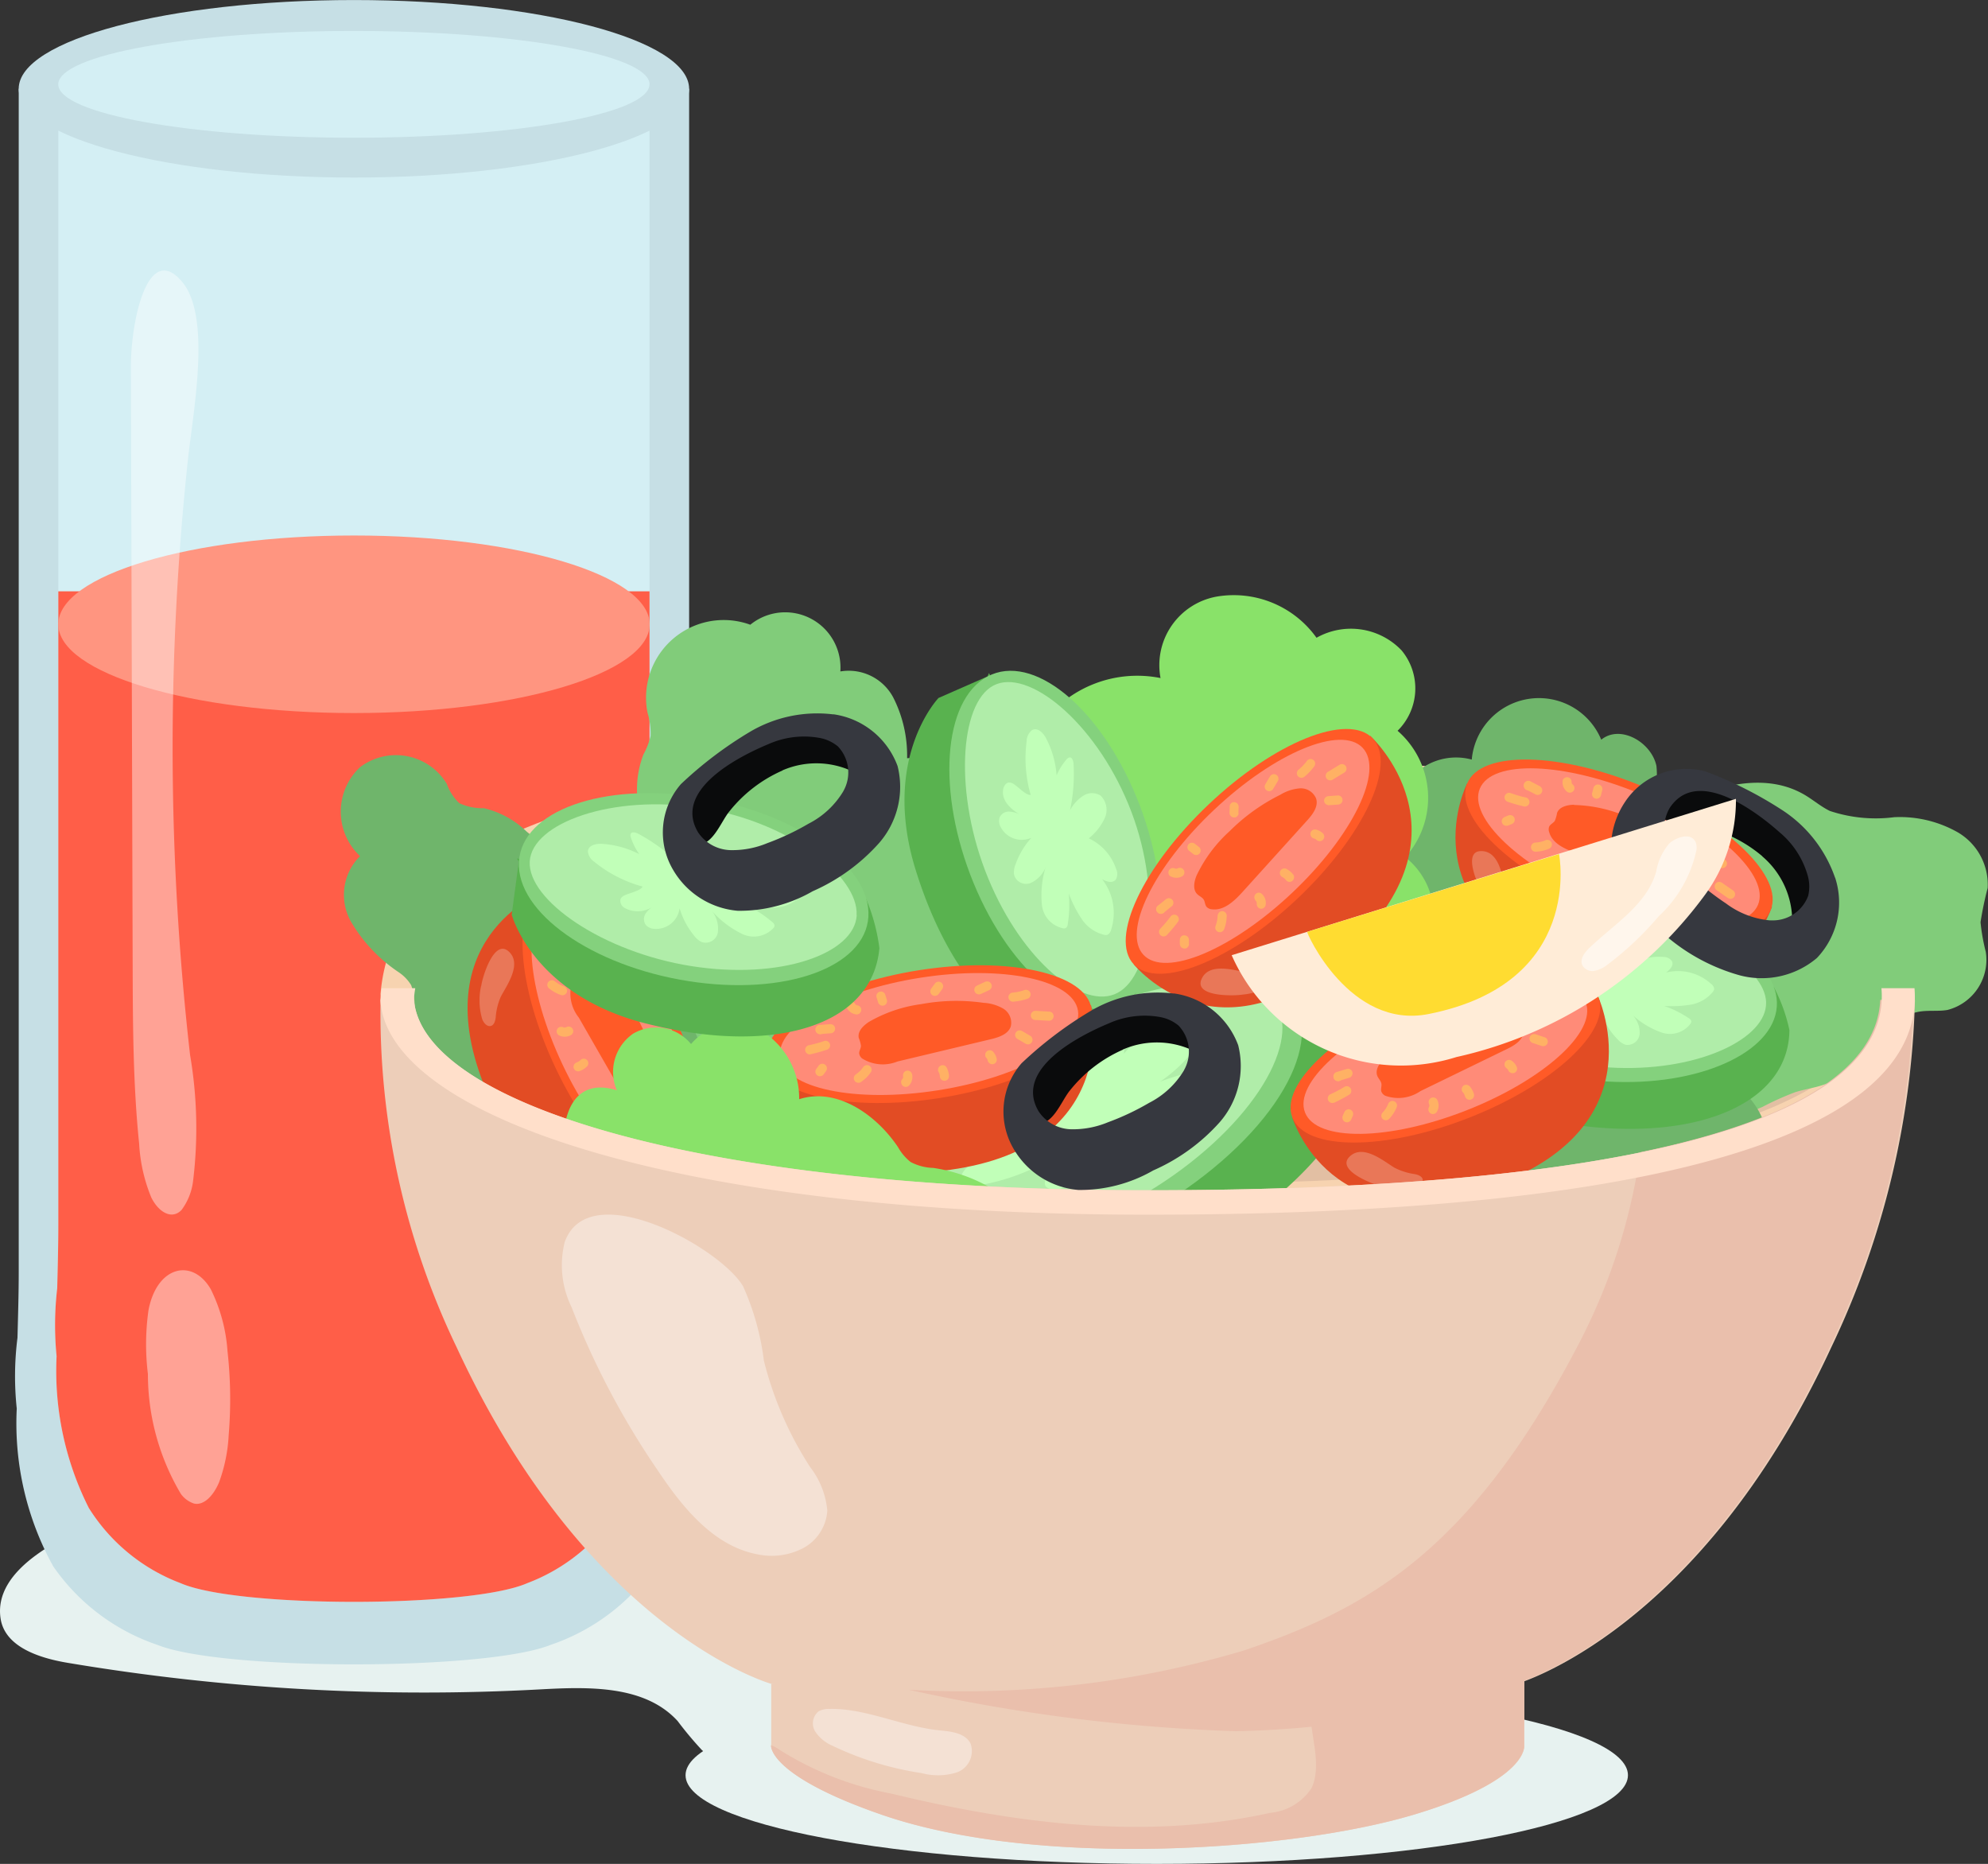 <svg id="Group_16692" data-name="Group 16692" xmlns="http://www.w3.org/2000/svg" xmlns:xlink="http://www.w3.org/1999/xlink" width="65.281" height="61.204" viewBox="0 0 65.281 61.204">
  <rect x="0" y="0" width="65.281" height="61.204" fill="#333333" stroke="none"/>
  <defs>
    <clipPath id="clip-path">
      <rect id="Rectangle_305" data-name="Rectangle 305" width="65.281" height="61.204" fill="none"/>
    </clipPath>
    <clipPath id="clip-path-3">
      <rect id="Rectangle_294" data-name="Rectangle 294" width="2.218" height="30.998" fill="none"/>
    </clipPath>
    <clipPath id="clip-path-4">
      <rect id="Rectangle_295" data-name="Rectangle 295" width="2.762" height="7.672" fill="none"/>
    </clipPath>
    <clipPath id="clip-path-5">
      <rect id="Rectangle_296" data-name="Rectangle 296" width="1.527" height="2.286" fill="none"/>
    </clipPath>
    <clipPath id="clip-path-6">
      <rect id="Rectangle_297" data-name="Rectangle 297" width="2.331" height="1.549" fill="none"/>
    </clipPath>
    <clipPath id="clip-path-7">
      <rect id="Rectangle_298" data-name="Rectangle 298" width="2.566" height="0.877" fill="none"/>
    </clipPath>
    <clipPath id="clip-path-8">
      <rect id="Rectangle_299" data-name="Rectangle 299" width="2.506" height="1.229" fill="none"/>
    </clipPath>
    <clipPath id="clip-path-9">
      <rect id="Rectangle_300" data-name="Rectangle 300" width="1.137" height="2.54" fill="none"/>
    </clipPath>
    <clipPath id="clip-path-10">
      <rect id="Rectangle_301" data-name="Rectangle 301" width="8.733" height="11.199" fill="none"/>
    </clipPath>
    <clipPath id="clip-path-11">
      <rect id="Rectangle_302" data-name="Rectangle 302" width="5.231" height="2.179" fill="none"/>
    </clipPath>
    <clipPath id="clip-path-12">
      <rect id="Rectangle_303" data-name="Rectangle 303" width="3.774" height="4.417" fill="none"/>
    </clipPath>
  </defs>
  <g id="Group_16691" data-name="Group 16691" clip-path="url(#clip-path)">
    <g id="Group_16690" data-name="Group 16690">
      <g id="Group_16689" data-name="Group 16689" clip-path="url(#clip-path)">
        <path id="Path_1816" data-name="Path 1816" d="M.02,490.31c.144.926,1.263,1.291,2.187,1.447a70.594,70.594,0,0,0,15.545.874c1.593-.087,3.425-.138,4.5,1.04a11.806,11.806,0,0,0,.793.949c.918.813,2.345.5,3.489.062a4.75,4.75,0,0,0,2.273-1.5,3.477,3.477,0,0,0-.413-4.065,8.291,8.291,0,0,0-3.689-2.282,29.662,29.662,0,0,0-14.061-1.507C8.778,485.575-.481,487.088.02,490.31" transform="translate(0 -437.158)" fill="#e7f2f0"/>
        <path id="Path_1817" data-name="Path 1817" d="M27.17,70.526c-.019-.728-.041-1.452-.041-2.153V29.515H5.115V68.373c0,.7-.022,1.424-.041,2.153a10.06,10.06,0,0,0-.024,2.325,9.714,9.714,0,0,0,1.2,5.186,6.822,6.822,0,0,0,3.421,2.576c2.117.852,10.79.852,12.907,0A6.822,6.822,0,0,0,26,78.037a9.714,9.714,0,0,0,1.2-5.186,10.06,10.06,0,0,0-.024-2.325" transform="translate(-4.5 -26.6)" fill="#c6dfe5"/>
        <path id="Path_1818" data-name="Path 1818" d="M37.864,68.9c-.017-.7-.036-1.394-.036-2.067V29.516H18.415V66.832c0,.673-.019,1.368-.036,2.067a10.522,10.522,0,0,0-.021,2.233,10.007,10.007,0,0,0,1.056,4.98,6.088,6.088,0,0,0,3.017,2.474c1.867.818,9.515.818,11.382,0a6.088,6.088,0,0,0,3.017-2.474,10.006,10.006,0,0,0,1.056-4.98,10.51,10.51,0,0,0-.021-2.233" transform="translate(-16.5 -26.601)" fill="#d4eff4"/>
        <path id="Path_1819" data-name="Path 1819" d="M37.827,196.609H18.414v20.814c0,.673-.019,1.368-.036,2.067a10.509,10.509,0,0,0-.021,2.233,10.006,10.006,0,0,0,1.056,4.98,6.088,6.088,0,0,0,3.017,2.474c1.867.818,9.515.818,11.382,0a6.088,6.088,0,0,0,3.017-2.474,10.008,10.008,0,0,0,1.056-4.98,10.522,10.522,0,0,0-.021-2.233c-.017-.7-.036-1.394-.036-2.067V196.609Z" transform="translate(-16.499 -177.191)" fill="#ff5e48"/>
        <path id="Path_1820" data-name="Path 1820" d="M38.807,180.958c0,1.61-4.347,2.915-9.71,2.915s-9.71-1.305-9.71-2.915,4.347-2.915,9.71-2.915,9.71,1.305,9.71,2.915" transform="translate(-17.473 -160.459)" fill="#ff9580"/>
        <path id="Path_1821" data-name="Path 1821" d="M28.233,2.914c0,1.61-4.928,2.915-11.007,2.915S6.218,4.524,6.218,2.914,11.146,0,17.225,0,28.233,1.3,28.233,2.914" transform="translate(-5.604 0.001)" fill="#c6dfe5"/>
        <path id="Path_1822" data-name="Path 1822" d="M38.8,12.054c0,.968-4.346,1.753-9.707,1.753s-9.707-.785-9.707-1.753S23.734,10.3,29.095,10.3s9.707.785,9.707,1.753" transform="translate(-17.473 -9.284)" fill="#d4eff4"/>
        <g id="Group_16661" data-name="Group 16661" transform="translate(4.298 8.884)" opacity="0.42">
          <g id="Group_16660" data-name="Group 16660">
            <g id="Group_16659" data-name="Group 16659" clip-path="url(#clip-path-3)">
              <path id="Path_1823" data-name="Path 1823" d="M43.516,93.145q.029,9.781.058,19.561c.006,1.98.012,3.972.213,5.92a5.382,5.382,0,0,0,.4,1.77c.242.485.674.737.991.409a1.986,1.986,0,0,0,.382-.968,14.271,14.271,0,0,0-.1-4.121A89.234,89.234,0,0,1,45.385,96.2c.169-1.582.782-4.7-.177-5.862-1.142-1.381-1.7,1.3-1.692,2.805" transform="translate(-43.516 -89.956)" fill="#fff"/>
            </g>
          </g>
        </g>
        <g id="Group_16664" data-name="Group 16664" transform="translate(4.797 41.71)" opacity="0.42">
          <g id="Group_16663" data-name="Group 16663">
            <g id="Group_16662" data-name="Group 16662" clip-path="url(#clip-path-4)">
              <path id="Path_1824" data-name="Path 1824" d="M48.649,423.65a7.968,7.968,0,0,0-.016,2.073,7.707,7.707,0,0,0,1.083,3.938.871.871,0,0,0,.429.315c.317.074.633-.245.823-.693a5.244,5.244,0,0,0,.318-1.559,14.23,14.23,0,0,0-.039-2.751,5.414,5.414,0,0,0-.55-2.035c-.6-1.034-1.78-.768-2.049.712" transform="translate(-48.573 -422.315)" fill="#fff"/>
            </g>
          </g>
        </g>
        <path id="Path_1825" data-name="Path 1825" d="M126.511,259.026c.221,3.76,9.488,7.052,25.195,7.052,16.218,0,25.065-2.5,25.193-7.052s-8.654-7.89-24.809-7.821c-13.606.058-25,1.026-25.578,7.821" transform="translate(-114.016 -226.394)" fill="#f7d3b0"/>
        <path id="Path_1826" data-name="Path 1826" d="M137.556,266.3c.212,3.355,9.077,6.291,24.1,6.291,15.516,0,23.98-2.231,24.1-6.291s-8.28-7.039-23.735-6.978c-13.017.052-23.919.915-24.471,6.978" transform="translate(-123.97 -233.711)" fill="#e2bfa3"/>
        <path id="Path_1827" data-name="Path 1827" d="M137.556,279.373c.17,2.689,5.9,5.11,15.909,5.964q-.806-.547-1.566-1.158a24.524,24.524,0,0,1-7.145-9.405c-.132-.308-.275-.63-.412-.96-3.98,1.008-6.527,2.709-6.787,5.559" transform="translate(-123.97 -246.771)" fill="#cead97"/>
        <path id="Path_1828" data-name="Path 1828" d="M126.9,262.73a3.171,3.171,0,0,1-.525-.616,3.7,3.7,0,0,1-.236-.835,2.513,2.513,0,0,0-1.52-1.688,1.106,1.106,0,0,1-.523-.287,1.151,1.151,0,0,1-.149-.588,2.156,2.156,0,0,0-1.436-1.754,2.2,2.2,0,0,1-.682-.264c-.432-.33-.364-1-.621-1.477a2.32,2.32,0,0,0-.625-.661l-1.227-.994a3.013,3.013,0,0,0-1.4-.767,1.807,1.807,0,0,1-.811-.166,1.62,1.62,0,0,1-.41-.633,1.951,1.951,0,0,0-2.849-.548,2,2,0,0,0,0,2.92,1.792,1.792,0,0,0-.308,2.134,5.1,5.1,0,0,0,1.579,1.68,1.379,1.379,0,0,1,.406.42,1.809,1.809,0,0,1,.1.833,2.952,2.952,0,0,0,2.209,2.765l9.7,3.754a3.238,3.238,0,0,0-.663-3.228" transform="translate(-102.063 -226.26)" fill="#6fb56b"/>
        <path id="Path_1829" data-name="Path 1829" d="M213.4,212.951a9.523,9.523,0,0,1-1.373-2.145,3.21,3.21,0,0,1-.081-2.484,2.4,2.4,0,0,0,.235-.606,2.317,2.317,0,0,0-.1-.766,2.55,2.55,0,0,1,3.375-2.89,1.815,1.815,0,0,1,2.957,1.534,1.656,1.656,0,0,1,1.734.849,4.205,4.205,0,0,1,.458,2,3.057,3.057,0,0,1,3.092,4.016,5.173,5.173,0,0,1,2.067,2.885,2.209,2.209,0,0,1-1.77,2.661c.672.064.979.972.69,1.582a2.815,2.815,0,0,1-1.555,1.221,15.158,15.158,0,0,1-3.942,1.074,5,5,0,0,1-2.392-.139c-1.657-.616-2.421-2.447-3.012-3.972-.523-1.349-2.176-3.684-.379-4.816" transform="translate(-190.818 -183.546)" fill="#81cc7a"/>
        <path id="Path_1830" data-name="Path 1830" d="M444.061,234.927a1.973,1.973,0,0,1,2.137-.78,2.215,2.215,0,0,1,4.252-.653c.621-.507,1.644.076,1.812.86a2.816,2.816,0,0,1-.737,2.208,1.471,1.471,0,0,1,.858,1.644,4.293,4.293,0,0,1-.9,1.789,2.272,2.272,0,0,1,.5,2.846,3.158,3.158,0,0,1-2.623,1.494,6.149,6.149,0,0,1-2.963-.857c-3.382,4.169-7.879-5.581-2.266-6.3a2.058,2.058,0,0,1-.071-2.255" transform="translate(-397.869 -209.205)" fill="#6fb56b"/>
        <path id="Path_1831" data-name="Path 1831" d="M506.607,264.279a7.145,7.145,0,0,1,1.689-2.007,9.766,9.766,0,0,1,1.662-.964c1.584-.785,3.511-1.565,5.031-.661.278.165.525.381.816.521a4.764,4.764,0,0,0,2.112.205,3.849,3.849,0,0,1,2.093.5,1.989,1.989,0,0,1,.976,1.824,11.219,11.219,0,0,0-.234,1.124,6.4,6.4,0,0,0,.172.974,1.7,1.7,0,0,1-1.26,1.908c-.293.05-.594.007-.888.05-1.295.189-1.845,1.854-3.052,2.358-.34.142-.713.182-1.064.294a9.646,9.646,0,0,0-1.071.482,6.248,6.248,0,0,1-6.938-1.32c-1.527-1.6-1.1-3.544-.044-5.287" transform="translate(-455.716 -234.539)" fill="#81cc7a"/>
        <path id="Path_1832" data-name="Path 1832" d="M455.368,345.214a.586.586,0,0,0,.351.025c.141-.058.189-.228.24-.372a1.758,1.758,0,0,1,2.11-1.046,1.361,1.361,0,0,0,.544.125c.263-.029.45-.257.659-.419a1.5,1.5,0,0,1,1.864.073,1.793,1.793,0,0,0,.419.35,4.194,4.194,0,0,0,.582.118c.663.194.833,1.184,1.5,1.367a1.626,1.626,0,0,1,2.257-.366,2.552,2.552,0,0,1,.951,2.264,3.724,3.724,0,0,1-3.859,3.345c-.85-.068-1.662-.437-2.515-.433a6.615,6.615,0,0,0-2.361.655c-1.852.737-3.7.476-4.255-1.639-.315-1.192-.825-4.591,1.512-4.046" transform="translate(-408.781 -309.337)" fill="#6fb56b"/>
        <path id="Path_1833" data-name="Path 1833" d="M484.317,260.408s-2.034,3.93,3.242,6.241,6.765-2.183,6.765-2.183Z" transform="translate(-436.137 -234.689)" fill="#e24c24"/>
        <path id="Path_1834" data-name="Path 1834" d="M497.178,257.474c-.453,1.083-3.05,1.029-5.8-.122s-4.614-2.961-4.161-4.044,3.05-1.029,5.8.122,4.614,2.961,4.161,4.044" transform="translate(-439.035 -227.59)" fill="#ff5a27"/>
        <path id="Path_1835" data-name="Path 1835" d="M500.639,259.921c-.4.953-2.766.871-5.288-.184s-4.244-2.682-3.845-3.635,2.766-.871,5.288.184,4.244,2.682,3.845,3.635" transform="translate(-442.911 -230.209)" fill="#ff8b78"/>
        <path id="Path_1836" data-name="Path 1836" d="M515.729,267.531c-.218.008-.479.066-.553.271a1.136,1.136,0,0,1-.073.258c-.049.074-.146.11-.185.189a.262.262,0,0,0,0,.185c.112.39.551.569.936.7l3,.984a.82.82,0,0,0,.778-.016.542.542,0,0,0,.094-.627,1.453,1.453,0,0,0-.452-.5,6.321,6.321,0,0,0-1.764-1.035,4.658,4.658,0,0,0-1.774-.4" transform="translate(-464.046 -241.107)" fill="#ff5a27"/>
        <path id="Path_1837" data-name="Path 1837" d="M500.342,263.91a5.076,5.076,0,0,0,.557.16.151.151,0,0,0,.109-.029.15.15,0,0,0-.071-.269q-.086-.02-.171-.042l.039.01q-.176-.047-.347-.108a.15.15,0,1,0-.116.277" transform="translate(-450.845 -237.587)" fill="#ffb164"/>
        <path id="Path_1838" data-name="Path 1838" d="M506.79,260a.15.15,0,0,0,.116-.277.15.15,0,0,0-.116.277" transform="translate(-456.657 -234.057)" fill="#ffb164"/>
        <path id="Path_1839" data-name="Path 1839" d="M506.787,259.96l.3.157a.151.151,0,0,0,.115,0,.15.15,0,0,0,.082-.2.168.168,0,0,0-.081-.082l-.3-.157a.15.15,0,0,0-.2.2.168.168,0,0,0,.081.081" transform="translate(-456.652 -234.025)" fill="#ffb164"/>
        <path id="Path_1840" data-name="Path 1840" d="M519.551,258.544a.413.413,0,0,0,0,.1.417.417,0,0,0,.027.093.408.408,0,0,0,.117.153.113.113,0,0,0,.054.025.111.111,0,0,0,.058.005.167.167,0,0,0,.1-.056l.02-.035a.15.15,0,0,0,.01-.078.158.158,0,0,0-.056-.1l-.022-.019.027.028a.251.251,0,0,1-.038-.05l.019.033a.261.261,0,0,1-.025-.06l.01.037a.246.246,0,0,1-.008-.062c0,.013,0,.026,0,.039,0,0,0-.01,0-.015a.166.166,0,0,0-.029-.109.111.111,0,0,0-.045-.038.113.113,0,0,0-.056-.021.152.152,0,0,0-.109.029.149.149,0,0,0-.059.1" transform="translate(-468.237 -232.892)" fill="#ffb164"/>
        <path id="Path_1841" data-name="Path 1841" d="M529.356,260.95l-.043.167a.167.167,0,0,0,.029.109.112.112,0,0,0,.045.038.114.114,0,0,0,.056.021.152.152,0,0,0,.109-.029l.028-.027a.151.151,0,0,0,.031-.074l.043-.167a.166.166,0,0,0-.029-.109.111.111,0,0,0-.044-.038.115.115,0,0,0-.056-.021.152.152,0,0,0-.109.029l-.028.027a.151.151,0,0,0-.031.074" transform="translate(-477.035 -235.059)" fill="#ffb164"/>
        <path id="Path_1842" data-name="Path 1842" d="M546.051,268.456l.191-.078a.111.111,0,0,0,.047-.033.155.155,0,0,0,.035-.163l-.019-.033a.149.149,0,0,0-.062-.048l-.039-.01a.149.149,0,0,0-.076.01l-.191.078a.145.145,0,0,0-.092.139.111.111,0,0,0,.01.057l.019.033a.15.15,0,0,0,.062.048l.039.01a.149.149,0,0,0,.076-.01" transform="translate(-491.934 -241.611)" fill="#ffb164"/>
        <path id="Path_1843" data-name="Path 1843" d="M558.715,276.407l.3.036a.156.156,0,0,0,.109-.029.15.15,0,0,0,.03-.21.155.155,0,0,0-.1-.059l-.3-.036a.156.156,0,0,0-.109.029.15.15,0,0,0-.03.21.156.156,0,0,0,.1.059" transform="translate(-503.416 -248.839)" fill="#ffb164"/>
        <path id="Path_1844" data-name="Path 1844" d="M567.075,284.4a1.9,1.9,0,0,0,.452.156.151.151,0,0,0,.109-.029.15.15,0,0,0,.03-.21.169.169,0,0,0-.1-.059l-.09-.022.039.01a1.749,1.749,0,0,1-.323-.124.151.151,0,0,0-.2.081.154.154,0,0,0,.081.2" transform="translate(-510.986 -256.051)" fill="#ffb164"/>
        <path id="Path_1845" data-name="Path 1845" d="M570.185,293.471l.368.256a.16.16,0,0,0,.113.031.15.15,0,0,0,.073-.267l-.369-.256a.159.159,0,0,0-.113-.031.15.15,0,0,0-.073.267" transform="translate(-513.821 -264.245)" fill="#ffb164"/>
        <path id="Path_1846" data-name="Path 1846" d="M562.3,296.233l.146.275a.168.168,0,0,0,.081.082.153.153,0,0,0,.115,0,.151.151,0,0,0,.082-.081.146.146,0,0,0,0-.115l-.146-.275a.168.168,0,0,0-.081-.081.153.153,0,0,0-.115,0,.15.15,0,0,0-.081.081.146.146,0,0,0,0,.115" transform="translate(-506.753 -266.789)" fill="#ffb164"/>
        <path id="Path_1847" data-name="Path 1847" d="M550.211,296.578a.36.36,0,0,1,.006.062c0-.013,0-.026,0-.039a.353.353,0,0,1-.011.088l.01-.039c0,.01-.005.019-.009.028a.154.154,0,0,0,.081.2.15.15,0,0,0,.2-.081.491.491,0,0,0,.025-.255.159.159,0,0,0-.056-.1.116.116,0,0,0-.054-.026.112.112,0,0,0-.058-.005.152.152,0,0,0-.1.056l-.02.035a.15.15,0,0,0-.01.078" transform="translate(-495.856 -267.133)" fill="#ffb164"/>
        <path id="Path_1848" data-name="Path 1848" d="M533.834,292.543a.531.531,0,0,1-.017.1l.01-.039a.532.532,0,0,1-.045.112.167.167,0,0,0,0,.115.15.15,0,0,0,.2.082l.033-.019a.149.149,0,0,0,.048-.062.527.527,0,0,0,.043-.1.705.705,0,0,0,.029-.146.159.159,0,0,0-.029-.109.112.112,0,0,0-.045-.038.114.114,0,0,0-.056-.021.15.15,0,0,0-.168.13" transform="translate(-481.055 -263.533)" fill="#ffb164"/>
        <path id="Path_1849" data-name="Path 1849" d="M521.91,287.938a.261.261,0,0,1-.021.046l.02-.035a.278.278,0,0,1-.043.056l.028-.027a.275.275,0,0,1-.054.04l.033-.019a.264.264,0,0,1-.056.023.167.167,0,0,0-.082.081.15.15,0,0,0,.081.2l.039.01a.151.151,0,0,0,.076-.01.4.4,0,0,0,.089-.042.279.279,0,0,0,.053-.039.406.406,0,0,0,.114-.165.16.16,0,0,0,0-.115.15.15,0,0,0-.2-.082.149.149,0,0,0-.081.081" transform="translate(-470.196 -259.417)" fill="#ffb164"/>
        <path id="Path_1850" data-name="Path 1850" d="M509.526,279.229a1.147,1.147,0,0,1-.152.053l.037-.01a1.128,1.128,0,0,1-.236.037.151.151,0,0,0-.1.056.154.154,0,0,0-.031.113.151.151,0,0,0,.056.1l.035.02a.149.149,0,0,0,.078.01,1.231,1.231,0,0,0,.425-.1.156.156,0,0,0,.081-.081.153.153,0,0,0,0-.115.151.151,0,0,0-.081-.082.154.154,0,0,0-.115,0" transform="translate(-458.769 -251.641)" fill="#ffb164"/>
        <path id="Path_1851" data-name="Path 1851" d="M499.516,271.4l.127-.052a.154.154,0,0,0,.082-.2l-.019-.033a.149.149,0,0,0-.062-.048l-.039-.01a.15.15,0,0,0-.076.01l-.127.052a.167.167,0,0,0-.081.081.114.114,0,0,0-.01.058.112.112,0,0,0,.01.057l.019.033a.149.149,0,0,0,.062.048l.039.01a.15.15,0,0,0,.076-.01" transform="translate(-449.996 -244.291)" fill="#ffb164"/>
        <g id="Group_16667" data-name="Group 16667" transform="translate(48.339 27.949)" opacity="0.24">
          <g id="Group_16666" data-name="Group 16666">
            <g id="Group_16665" data-name="Group 16665" clip-path="url(#clip-path-5)">
              <path id="Path_1852" data-name="Path 1852" d="M489.826,284.436a2.162,2.162,0,0,0,.758.783c.119.059.293.081.359-.035.053-.094-.007-.21-.067-.3a2.094,2.094,0,0,1-.335-.62c-.1-.389-.189-1.289-.807-1.284-.64,0-.073,1.211.092,1.454" transform="translate(-489.437 -282.982)" fill="#fff"/>
            </g>
          </g>
        </g>
        <path id="Path_1853" data-name="Path 1853" d="M323.811,210.773a2.927,2.927,0,0,1,.126-2.992,5.277,5.277,0,0,1,2.286-1.5,3.376,3.376,0,0,1-.635-4.1,3.893,3.893,0,0,1,4.037-1.709,2.288,2.288,0,0,1,1.845-2.675,3.34,3.34,0,0,1,3.277,1.352,2.3,2.3,0,0,1,2.792.413,1.953,1.953,0,0,1-.13,2.641,2.914,2.914,0,0,1,.254,4.151,2.46,2.46,0,0,1,.922,2.184,2.549,2.549,0,0,1-1.424,1.933,2.142,2.142,0,0,1,.054,1.612,1.991,1.991,0,0,1-1.759.814,12.429,12.429,0,0,0-2.06.014,1.391,1.391,0,0,1-.945,1.65,4.665,4.665,0,0,1-2.181.131l-2.474-.245a2.809,2.809,0,0,1-1.324-.357c-.433-.3-.6-1.023-1-1.428a7.525,7.525,0,0,1-1.662-1.89" transform="translate(-291.516 -178.207)" fill="#89e269"/>
        <path id="Path_1854" data-name="Path 1854" d="M481.724,328.3l-.088,1.618s.832,2.328,4.323,2.764c3.93.49,6.846-.762,6.869-3.137a5.436,5.436,0,0,0-.512-1.414l-10.66.083Z" transform="translate(-434.068 -295.719)" fill="#59b24f"/>
        <path id="Path_1855" data-name="Path 1855" d="M493.213,306.339c.033,1.535-2.333,2.7-5.286,2.607s-5.374-1.415-5.407-2.95,2.334-2.7,5.286-2.607,5.374,1.415,5.407,2.95" transform="translate(-434.864 -273.42)" fill="#84d17d"/>
        <path id="Path_1856" data-name="Path 1856" d="M495.843,309.2c.025,1.165-2.148,2.233-4.867,2.146s-5.118-1.369-5.143-2.534,2.336-2.337,5.056-2.25,4.93,1.472,4.955,2.638" transform="translate(-437.849 -276.281)" fill="#b0eda9"/>
        <path id="Path_1857" data-name="Path 1857" d="M503.6,314.2a.412.412,0,0,1-.207-.278c-.01-.188.219-.272.405-.285a2.81,2.81,0,0,1,1.153.169,1.788,1.788,0,0,1-.29-.461.167.167,0,0,1-.019-.11c.025-.083.147-.069.231-.037a5.038,5.038,0,0,1,1.2.67,1.133,1.133,0,0,1-.208-.537.511.511,0,0,1,.227-.482.587.587,0,0,1,.678.171,1.6,1.6,0,0,1,.322.683,1.634,1.634,0,0,1,1.209-.375.327.327,0,0,1,.271.133c.077.144-.066.292-.194.38a1.611,1.611,0,0,1,1.484.371.232.232,0,0,1,.1.167.2.2,0,0,1-.047.1,1.2,1.2,0,0,1-.727.415,3.777,3.777,0,0,1-.868.041,3.521,3.521,0,0,1,.816.409.154.154,0,0,1,.074.085.126.126,0,0,1-.023.087.841.841,0,0,1-.95.292,2.759,2.759,0,0,1-.943-.562.838.838,0,0,1,.22.621.4.4,0,0,1-.465.343.6.6,0,0,1-.248-.168,2.226,2.226,0,0,1-.5-.764.76.76,0,0,1-.708.712.355.355,0,0,1-.273-.085.3.3,0,0,1-.042-.326.8.8,0,0,1,.217-.257.836.836,0,0,1-.879.142.236.236,0,0,1-.123-.242.259.259,0,0,1,.118-.127c.127-.084.474-.194.519-.33a3.791,3.791,0,0,1-1.532-.57" transform="translate(-453.673 -281.904)" fill="#c1ffb8"/>
        <path id="Path_1858" data-name="Path 1858" d="M303.318,332.922l1.757,1.348a10,10,0,0,0,7.777-1.471c4.756-2.929,6.437-6.375,3.745-8.265a10.365,10.365,0,0,0-2.164-.681l-11.285,9.059Z" transform="translate(-273.208 -291.868)" fill="#59b24f"/>
        <path id="Path_1859" data-name="Path 1859" d="M309.077,322.554c1.791,1.18.6,4.1-2.661,6.513s-7.356,3.419-9.147,2.239-.6-4.1,2.661-6.513,7.356-3.419,9.147-2.239" transform="translate(-267.158 -290.251)" fill="#84d17d"/>
        <path id="Path_1860" data-name="Path 1860" d="M313.9,326.781c1.36.9.262,3.571-2.741,5.8s-7.03,3.24-8.39,2.344-.179-3.811,2.824-6.037,6.947-3,8.307-2.1" transform="translate(-272.364 -294.178)" fill="#b0eda9"/>
        <path id="Path_1861" data-name="Path 1861" d="M320.169,345.878a.848.848,0,0,1-.539-.044c-.226-.139-.077-.4.107-.566a4.43,4.43,0,0,1,1.424-.839,3.692,3.692,0,0,1-.836-.118.28.28,0,0,1-.146-.071c-.069-.087.077-.179.2-.224a9.985,9.985,0,0,1,2.052-.489,2.163,2.163,0,0,1-.836-.247.527.527,0,0,1-.309-.572c.09-.273.519-.438.919-.437a3.16,3.16,0,0,1,1.125.266,1.754,1.754,0,0,1,.862-1.315.622.622,0,0,1,.442-.124c.247.048.263.285.227.463a2.693,2.693,0,0,1,2.009-.96.466.466,0,0,1,.294.051.2.2,0,0,1,.068.121,1.114,1.114,0,0,1-.3.94,5.047,5.047,0,0,1-.879.764,6.842,6.842,0,0,1,1.34-.366.32.32,0,0,1,.177,0,.148.148,0,0,1,.075.088c.156.39-.195.81-.68,1.031a5.514,5.514,0,0,1-1.65.354,1.56,1.56,0,0,1,.945.3.385.385,0,0,1-.1.662,1.231,1.231,0,0,1-.457.077,4.609,4.609,0,0,1-1.407-.18.715.715,0,0,1,.058,1.158.623.623,0,0,1-.389.163.482.482,0,0,1-.417-.222.7.7,0,0,1-.062-.385,1.018,1.018,0,0,1-.776.853.456.456,0,0,1-.408-.086.227.227,0,0,1-.02-.2c.039-.173.284-.552.176-.7a6.938,6.938,0,0,1-2.287.843" transform="translate(-287.958 -306.958)" fill="#c1ffb8"/>
        <path id="Path_1862" data-name="Path 1862" d="M303.458,223.906l-1.609.707s-1.889,1.965-.756,5.63c1.275,4.125,3.788,6.394,6.1,5.251a6.186,6.186,0,0,0,1.143-1.2l-4.828-10.5Z" transform="translate(-271.03 -201.694)" fill="#59b24f"/>
        <path id="Path_1863" data-name="Path 1863" d="M321.329,233.934c-1.474.786-3.661-.981-4.884-3.946s-1.02-6.007.455-6.792,3.661.981,4.884,3.946,1.02,6.007-.455,6.793" transform="translate(-284.471 -200.983)" fill="#84d17d"/>
        <path id="Path_1864" data-name="Path 1864" d="M325.839,236.974c-1.119.6-3.124-1.028-4.25-3.759s-.951-5.731.168-6.328,3.308,1.163,4.435,3.894.767,5.6-.353,6.193" transform="translate(-289.139 -204.374)" fill="#b0eda9"/>
        <path id="Path_1865" data-name="Path 1865" d="M333.028,242.824a.476.476,0,0,1,.178-.341c.178-.1.362.083.457.261a3.1,3.1,0,0,1,.349,1.222,2.064,2.064,0,0,1,.318-.512.187.187,0,0,1,.1-.073c.092-.016.133.111.139.21a5.775,5.775,0,0,1-.114,1.519,1.291,1.291,0,0,1,.428-.469.531.531,0,0,1,.569-.012.653.653,0,0,1,.136.754,1.831,1.831,0,0,1-.519.654,1.706,1.706,0,0,1,.9,1.011.372.372,0,0,1-.008.333c-.105.147-.312.078-.455-.005a1.8,1.8,0,0,1,.3,1.649.267.267,0,0,1-.12.177.2.2,0,0,1-.121,0,1.231,1.231,0,0,1-.727-.515,4.066,4.066,0,0,1-.426-.838,4.021,4.021,0,0,1-.034,1.008.178.178,0,0,1-.05.115.133.133,0,0,1-.095.02.881.881,0,0,1-.706-.8,3.167,3.167,0,0,1,.125-1.208.951.951,0,0,1-.5.522.407.407,0,0,1-.54-.291.7.7,0,0,1,.053-.327,2.574,2.574,0,0,1,.518-.869.78.78,0,0,1-1.006-.351.4.4,0,0,1-.039-.311.333.333,0,0,1,.3-.2.812.812,0,0,1,.346.088c-.278-.176-.58-.442-.529-.8.015-.107.08-.224.179-.241a.263.263,0,0,1,.176.054c.138.084.4.373.552.351a4.289,4.289,0,0,1-.129-1.794" transform="translate(-299.316 -218.508)" fill="#c1ffb8"/>
        <path id="Path_1866" data-name="Path 1866" d="M254.9,335.987s.328,4.413,6.032,3.616,4.617-5.4,4.617-5.4Z" transform="translate(-229.722 -301.192)" fill="#e24c24"/>
        <path id="Path_1867" data-name="Path 1867" d="M265.47,322.362c.182,1.16-2.058,2.475-5,2.937s-5.481-.1-5.663-1.263,2.058-2.475,5-2.937,5.481.1,5.663,1.263" transform="translate(-229.628 -289.241)" fill="#ff5a27"/>
        <path id="Path_1868" data-name="Path 1868" d="M269.087,324.8c.16,1.021-1.9,2.191-4.6,2.615s-5.02-.06-5.18-1.081,1.9-2.191,4.6-2.615,5.02.06,5.18,1.081" transform="translate(-233.689 -291.613)" fill="#ff8b78"/>
        <path id="Path_1869" data-name="Path 1869" d="M285.779,333.489c-.182.121-.373.307-.329.521a1.135,1.135,0,0,1,.073.259c0,.089-.066.17-.058.258a.261.261,0,0,0,.095.159,1.28,1.28,0,0,0,1.161.1l3.067-.732c.264-.063.571-.163.655-.421a.542.542,0,0,0-.249-.584,1.452,1.452,0,0,0-.647-.19,6.322,6.322,0,0,0-2.045.043,4.657,4.657,0,0,0-1.722.586" transform="translate(-257.251 -299.93)" fill="#ff5a27"/>
        <path id="Path_1870" data-name="Path 1870" d="M267.866,346.512a5.069,5.069,0,0,0,.559-.156.15.15,0,0,0,.078-.082.15.15,0,0,0-.2-.192q-.084.028-.168.054l.039-.012q-.174.052-.352.09a.15.15,0,1,0,.047.3" transform="translate(-241.254 -311.893)" fill="#ffb164"/>
        <path id="Path_1871" data-name="Path 1871" d="M271.363,341.118a.15.15,0,0,0-.047-.3.15.15,0,0,0,.047.3" transform="translate(-244.41 -307.159)" fill="#ffb164"/>
        <path id="Path_1872" data-name="Path 1872" d="M271.313,340.847l.341-.026a.151.151,0,0,0,.1-.06.15.15,0,0,0-.033-.21.168.168,0,0,0-.112-.027l-.341.025a.15.15,0,0,0-.065.27.168.168,0,0,0,.112.027" transform="translate(-244.36 -306.893)" fill="#ffb164"/>
        <path id="Path_1873" data-name="Path 1873" d="M281.442,333.176a.406.406,0,0,0,.054.08.418.418,0,0,0,.072.065.408.408,0,0,0,.18.069.113.113,0,0,0,.06-.007.111.111,0,0,0,.052-.026.167.167,0,0,0,.054-.1v-.04a.149.149,0,0,0-.032-.072.158.158,0,0,0-.1-.054l-.029-.005.038.009a.25.25,0,0,1-.058-.023l.034.019a.262.262,0,0,1-.053-.038l.028.026a.248.248,0,0,1-.04-.048l.021.033-.007-.013a.169.169,0,0,0-.082-.078.111.111,0,0,0-.058-.009.114.114,0,0,0-.059.012.152.152,0,0,0-.078.082.149.149,0,0,0,0,.117" transform="translate(-253.633 -300.08)" fill="#ffb164"/>
        <path id="Path_1874" data-name="Path 1874" d="M291.388,329.88l.051.164a.168.168,0,0,0,.082.078.111.111,0,0,0,.058.009.113.113,0,0,0,.059-.012.152.152,0,0,0,.078-.082l.009-.038a.151.151,0,0,0-.012-.079l-.051-.164a.168.168,0,0,0-.082-.078.111.111,0,0,0-.058-.009.114.114,0,0,0-.059.012.152.152,0,0,0-.078.082l-.009.038a.151.151,0,0,0,.012.079" transform="translate(-262.597 -297.109)" fill="#ffb164"/>
        <path id="Path_1875" data-name="Path 1875" d="M309.573,326.816l.122-.167a.167.167,0,0,0,.027-.112.166.166,0,0,0-.06-.1l-.034-.018a.149.149,0,0,0-.078-.009l-.039.012a.148.148,0,0,0-.059.048l-.122.167a.113.113,0,0,0-.023.052.154.154,0,0,0,.056.157l.034.018a.149.149,0,0,0,.078.008l.039-.011a.15.15,0,0,0,.059-.048" transform="translate(-278.753 -294.173)" fill="#ffb164"/>
        <path id="Path_1876" data-name="Path 1876" d="M324.159,326.715l.273-.126a.156.156,0,0,0,.078-.082.15.15,0,0,0-.085-.195.156.156,0,0,0-.117,0l-.273.126a.156.156,0,0,0-.078.082.15.15,0,0,0,.085.195.156.156,0,0,0,.117,0" transform="translate(-291.953 -294.075)" fill="#ffb164"/>
        <path id="Path_1877" data-name="Path 1877" d="M335.462,329.465a1.907,1.907,0,0,0,.467-.1.151.151,0,0,0,.078-.082.15.15,0,0,0-.085-.195.168.168,0,0,0-.117,0l-.089.029.039-.011a1.749,1.749,0,0,1-.34.064.151.151,0,0,0-.125.172.154.154,0,0,0,.172.125" transform="translate(-302.174 -296.575)" fill="#ffb164"/>
        <path id="Path_1878" data-name="Path 1878" d="M342.868,336.392l.448.025a.159.159,0,0,0,.112-.033.15.15,0,0,0-.078-.266l-.448-.025a.159.159,0,0,0-.112.033.15.15,0,0,0,.078.266" transform="translate(-308.885 -302.9)" fill="#ffb164"/>
        <path id="Path_1879" data-name="Path 1879" d="M337.6,342.858l.269.158a.166.166,0,0,0,.112.027.15.15,0,0,0,.125-.172.147.147,0,0,0-.06-.1l-.269-.158a.168.168,0,0,0-.112-.027.15.15,0,0,0-.125.172.146.146,0,0,0,.06.1" transform="translate(-304.203 -308.751)" fill="#ffb164"/>
        <path id="Path_1880" data-name="Path 1880" d="M327.608,349.429a.354.354,0,0,1,.037.05l-.021-.033a.354.354,0,0,1,.036.08l-.012-.039c0,.009.005.019.007.029a.154.154,0,0,0,.172.125.15.15,0,0,0,.125-.172.509.509,0,0,0-.041-.123.5.5,0,0,0-.071-.107.158.158,0,0,0-.1-.054.114.114,0,0,0-.06.007.111.111,0,0,0-.052.026.151.151,0,0,0-.054.1v.04a.149.149,0,0,0,.032.072" transform="translate(-295.222 -314.697)" fill="#ffb164"/>
        <path id="Path_1881" data-name="Path 1881" d="M311.9,354.353a.531.531,0,0,1,.038.093l-.011-.039a.53.53,0,0,1,.02.119.167.167,0,0,0,.06.1.15.15,0,0,0,.21-.033l.018-.034a.149.149,0,0,0,.009-.078.519.519,0,0,0-.018-.111.71.71,0,0,0-.052-.14.16.16,0,0,0-.082-.078.111.111,0,0,0-.058-.009.114.114,0,0,0-.059.012.152.152,0,0,0-.078.082.15.15,0,0,0,0,.117" transform="translate(-281.083 -319.165)" fill="#ffb164"/>
        <path id="Path_1882" data-name="Path 1882" d="M299.645,356.136a.254.254,0,0,1,.006.05v-.04a.275.275,0,0,1-.008.07l.009-.038a.273.273,0,0,1-.025.063l.018-.034a.264.264,0,0,1-.035.049.111.111,0,0,0-.023.052.113.113,0,0,0,0,.059.153.153,0,0,0,.06.1.151.151,0,0,0,.112.027l.039-.011a.15.15,0,0,0,.059-.048.393.393,0,0,0,.054-.083.271.271,0,0,0,.024-.061.4.4,0,0,0,.01-.2.159.159,0,0,0-.06-.1.15.15,0,0,0-.21.033.149.149,0,0,0-.027.112" transform="translate(-269.993 -320.806)" fill="#ffb164"/>
        <path id="Path_1883" data-name="Path 1883" d="M284.179,354.179a1.129,1.129,0,0,1-.1.125l.026-.028a1.118,1.118,0,0,1-.182.155.151.151,0,0,0-.054.1.153.153,0,0,0,.033.112.151.151,0,0,0,.1.054h.04a.15.15,0,0,0,.072-.032,1.232,1.232,0,0,0,.31-.308.155.155,0,0,0,.027-.112.15.15,0,0,0-.172-.125.154.154,0,0,0-.1.06" transform="translate(-255.831 -319.143)" fill="#ffb164"/>
        <path id="Path_1884" data-name="Path 1884" d="M271.362,354.02l.081-.111a.154.154,0,0,0-.033-.21l-.034-.018a.149.149,0,0,0-.078-.009l-.039.011a.15.15,0,0,0-.059.048l-.081.111a.154.154,0,0,0,.033.21l.034.018a.149.149,0,0,0,.078.008l.039-.011a.149.149,0,0,0,.059-.048" transform="translate(-244.316 -318.74)" fill="#ffb164"/>
        <g id="Group_16670" data-name="Group 16670" transform="translate(26.584 36.371)" opacity="0.24">
          <g id="Group_16669" data-name="Group 16669">
            <g id="Group_16668" data-name="Group 16668" clip-path="url(#clip-path-6)">
              <path id="Path_1885" data-name="Path 1885" d="M270.157,369.538a2.161,2.161,0,0,0,1.057.27c.132-.012.292-.085.287-.218,0-.108-.116-.175-.214-.22a2.1,2.1,0,0,1-.61-.352c-.29-.279-.836-1-1.36-.671-.542.339.573,1.069.841,1.19" transform="translate(-269.17 -368.264)" fill="#fff"/>
            </g>
          </g>
        </g>
        <path id="Path_1886" data-name="Path 1886" d="M376.948,252.151s2.768,3.452,7.02-.433.747-7.069.747-7.069Z" transform="translate(-339.719 -220.486)" fill="#e24c24"/>
        <path id="Path_1887" data-name="Path 1887" d="M382.384,242.676c.806.853-.3,3.205-2.463,5.254s-4.577,3.017-5.383,2.164.3-3.205,2.463-5.254,4.577-3.017,5.383-2.164" transform="translate(-337.309 -218.429)" fill="#ff5a27"/>
        <path id="Path_1888" data-name="Path 1888" d="M385.4,246.23c.71.751-.325,2.882-2.312,4.76s-4.172,2.792-4.882,2.041.325-2.882,2.312-4.76,4.172-2.792,4.882-2.041" transform="translate(-340.655 -221.675)" fill="#ff8b78"/>
        <path id="Path_1889" data-name="Path 1889" d="M397.134,264.979c-.082.2-.134.464.024.615.065.063.158.1.206.172s.041.177.1.245a.261.261,0,0,0,.168.077c.4.056.743-.273,1.015-.573l2.114-2.339c.182-.2.378-.457.3-.718a.542.542,0,0,0-.536-.34,1.451,1.451,0,0,0-.641.21,6.319,6.319,0,0,0-1.662,1.193,4.657,4.657,0,0,0-1.088,1.458" transform="translate(-357.841 -236.231)" fill="#ff5a27"/>
        <path id="Path_1890" data-name="Path 1890" d="M385.639,304.776a5.08,5.08,0,0,0,.373-.445.15.15,0,0,0-.051-.206.154.154,0,0,0-.206.051q-.053.071-.108.139l.025-.031q-.114.141-.239.274a.15.15,0,1,0,.206.218" transform="translate(-347.324 -274.07)" fill="#ffb164"/>
        <path id="Path_1891" data-name="Path 1891" d="M384.69,301.074a.15.15,0,0,0-.206-.218.15.15,0,0,0,.206.218" transform="translate(-346.468 -271.104)" fill="#ffb164"/>
        <path id="Path_1892" data-name="Path 1892" d="M384.657,299.087l.266-.214a.15.15,0,0,0-.1-.259.168.168,0,0,0-.107.041l-.266.214a.151.151,0,0,0-.047.1.15.15,0,0,0,.146.154.168.168,0,0,0,.107-.041" transform="translate(-346.438 -269.121)" fill="#ffb164"/>
        <path id="Path_1893" data-name="Path 1893" d="M388.53,288.791a.412.412,0,0,0,.09.036.424.424,0,0,0,.1.013.408.408,0,0,0,.187-.045.114.114,0,0,0,.045-.039.111.111,0,0,0,.028-.051.169.169,0,0,0-.011-.113l-.024-.033a.15.15,0,0,0-.067-.041.158.158,0,0,0-.113.012l-.026.012.036-.014a.252.252,0,0,1-.061.014l.038,0a.259.259,0,0,1-.065,0l.038.006a.253.253,0,0,1-.06-.017l.036.016-.013-.006a.167.167,0,0,0-.112-.018.111.111,0,0,0-.053.025.113.113,0,0,0-.042.043.152.152,0,0,0-.018.112.149.149,0,0,0,.068.094" transform="translate(-350.092 -260.017)" fill="#ffb164"/>
        <path id="Path_1894" data-name="Path 1894" d="M394.864,280.444l.135.107a.168.168,0,0,0,.112.018.112.112,0,0,0,.053-.025.114.114,0,0,0,.042-.043.152.152,0,0,0,.018-.112l-.014-.036a.151.151,0,0,0-.055-.058l-.135-.106a.168.168,0,0,0-.112-.018.111.111,0,0,0-.053.025.113.113,0,0,0-.042.043.151.151,0,0,0-.018.112l.014.036a.151.151,0,0,0,.055.058" transform="translate(-355.8 -252.495)" fill="#ffb164"/>
        <path id="Path_1895" data-name="Path 1895" d="M408.991,267,409,266.8a.113.113,0,0,0-.011-.056.115.115,0,0,0-.03-.051.168.168,0,0,0-.1-.047l-.038,0a.149.149,0,0,0-.069.037l-.025.031a.149.149,0,0,0-.022.074c0,.069,0,.138-.006.206a.155.155,0,0,0,.146.154l.038,0a.15.15,0,0,0,.069-.037l.025-.031a.149.149,0,0,0,.022-.074" transform="translate(-368.326 -240.306)" fill="#ffb164"/>
        <path id="Path_1896" data-name="Path 1896" d="M420.744,257.875l.154-.259a.156.156,0,0,0,.018-.112.15.15,0,0,0-.18-.112.155.155,0,0,0-.094.068l-.154.259a.155.155,0,0,0-.018.112.153.153,0,0,0,.068.094.151.151,0,0,0,.112.018.155.155,0,0,0,.094-.068" transform="translate(-378.938 -231.967)" fill="#ffb164"/>
        <path id="Path_1897" data-name="Path 1897" d="M431.447,252.931a1.9,1.9,0,0,0,.326-.35.15.15,0,0,0,.018-.112.153.153,0,0,0-.068-.095.152.152,0,0,0-.112-.018.169.169,0,0,0-.095.068q-.027.038-.057.074l.025-.031a1.752,1.752,0,0,1-.244.245.151.151,0,0,0-.006.212.154.154,0,0,0,.212.006" transform="translate(-388.608 -227.429)" fill="#ffb164"/>
        <path id="Path_1898" data-name="Path 1898" d="M440.99,254.542l.383-.233a.159.159,0,0,0,.074-.09.15.15,0,0,0-.215-.175l-.383.233a.159.159,0,0,0-.074.09.15.15,0,0,0,.215.175" transform="translate(-397.237 -228.936)" fill="#ffb164"/>
        <path id="Path_1899" data-name="Path 1899" d="M440.321,264.792l.311-.022a.167.167,0,0,0,.107-.041.15.15,0,0,0,.006-.212.147.147,0,0,0-.1-.047l-.311.022a.168.168,0,0,0-.107.041.153.153,0,0,0-.047.1.152.152,0,0,0,.041.107.147.147,0,0,0,.1.047" transform="translate(-396.701 -238.35)" fill="#ffb164"/>
        <path id="Path_1900" data-name="Path 1900" d="M435.793,276.078a.36.36,0,0,1,.059.02l-.036-.016a.356.356,0,0,1,.075.046l-.031-.025.022.019a.154.154,0,0,0,.212.006.15.15,0,0,0,.006-.212.492.492,0,0,0-.223-.126.158.158,0,0,0-.113.011.114.114,0,0,0-.045.039.112.112,0,0,0-.028.051.152.152,0,0,0,.012.113l.023.033a.149.149,0,0,0,.067.041" transform="translate(-392.655 -248.547)" fill="#ffb164"/>
        <path id="Path_1901" data-name="Path 1901" d="M425.626,289.013a.534.534,0,0,1,.084.055l-.031-.025a.528.528,0,0,1,.084.087.166.166,0,0,0,.1.047.15.15,0,0,0,.154-.146l0-.038a.148.148,0,0,0-.037-.069.516.516,0,0,0-.078-.082.709.709,0,0,0-.122-.086.159.159,0,0,0-.112-.018.112.112,0,0,0-.053.025.113.113,0,0,0-.042.043.15.15,0,0,0,.051.206" transform="translate(-383.524 -260.218)" fill="#ffb164"/>
        <path id="Path_1902" data-name="Path 1902" d="M417.007,297.1a.265.265,0,0,1,.034.038l-.023-.033a.272.272,0,0,1,.033.062l-.014-.037a.278.278,0,0,1,.015.066l0-.038a.256.256,0,0,1,0,.061.168.168,0,0,0,.041.107.153.153,0,0,0,.1.047.151.151,0,0,0,.107-.041l.025-.031a.15.15,0,0,0,.022-.074.393.393,0,0,0,0-.1.279.279,0,0,0-.015-.064.419.419,0,0,0-.041-.091.426.426,0,0,0-.064-.08.16.16,0,0,0-.1-.047.15.15,0,0,0-.154.146.149.149,0,0,0,.041.107" transform="translate(-375.784 -267.533)" fill="#ffb164"/>
        <path id="Path_1903" data-name="Path 1903" d="M404.125,303.1a1.141,1.141,0,0,1-.013.161l.006-.038a1.125,1.125,0,0,1-.062.23.151.151,0,0,0,.011.113.154.154,0,0,0,.091.074.151.151,0,0,0,.113-.012l.033-.023a.149.149,0,0,0,.041-.067,1.23,1.23,0,0,0,.081-.429.156.156,0,0,0-.041-.107.153.153,0,0,0-.1-.047.151.151,0,0,0-.107.041.154.154,0,0,0-.047.1" transform="translate(-364.144 -273.036)" fill="#ffb164"/>
        <path id="Path_1904" data-name="Path 1904" d="M392.6,311.267l0-.138a.154.154,0,0,0-.146-.154l-.038,0a.15.15,0,0,0-.069.037l-.025.031a.151.151,0,0,0-.022.073l0,.138a.112.112,0,0,0,.011.056.135.135,0,0,0,.079.084.112.112,0,0,0,.056.014l.038,0a.149.149,0,0,0,.069-.037l.025-.031a.15.15,0,0,0,.022-.074" transform="translate(-353.557 -280.262)" fill="#ffb164"/>
        <g id="Group_16673" data-name="Group 16673" transform="translate(39.42 31.806)" opacity="0.24">
          <g id="Group_16672" data-name="Group 16672">
            <g id="Group_16671" data-name="Group 16671" clip-path="url(#clip-path-7)">
              <path id="Path_1905" data-name="Path 1905" d="M400.525,322.891a2.163,2.163,0,0,0,1.023-.376c.1-.085.193-.235.113-.342-.064-.087-.194-.079-.3-.06a2.088,2.088,0,0,1-.7.055c-.4-.066-1.255-.35-1.5.217-.255.587,1.077.557,1.367.505" transform="translate(-399.126 -322.039)" fill="#fff"/>
            </g>
          </g>
        </g>
        <path id="Path_1906" data-name="Path 1906" d="M429.673,334.573s1.275,4.237,6.672,2.224,3.337-6.276,3.337-6.276Z" transform="translate(-387.237 -297.877)" fill="#e24c24"/>
        <path id="Path_1907" data-name="Path 1907" d="M439.174,324.117c.429,1.093-1.474,2.862-4.249,3.951s-5.373,1.086-5.8-.007,1.474-2.862,4.249-3.951,5.373-1.086,5.8.007" transform="translate(-386.686 -291.365)" fill="#ff5a27"/>
        <path id="Path_1908" data-name="Path 1908" d="M442.655,326.868c.377.962-1.38,2.551-3.925,3.549s-4.914,1.028-5.291.067,1.38-2.551,3.925-3.549,4.914-1.028,5.291-.067" transform="translate(-390.585 -293.953)" fill="#ff8b78"/>
        <path id="Path_1909" data-name="Path 1909" d="M457.951,338.774c-.152.157-.3.38-.208.58.037.082.111.148.127.237s-.028.18,0,.264a.26.26,0,0,0,.127.135,1.279,1.279,0,0,0,1.156-.152l2.835-1.379c.245-.119.522-.282.548-.553a.542.542,0,0,0-.369-.516,1.45,1.45,0,0,0-.673-.045,6.319,6.319,0,0,0-1.987.485,4.658,4.658,0,0,0-1.554.945" transform="translate(-412.509 -304.01)" fill="#ff5a27"/>
        <path id="Path_1910" data-name="Path 1910" d="M441.622,361.719a5.079,5.079,0,0,0,.512-.273.151.151,0,0,0,.058-.1.15.15,0,0,0-.238-.143q-.075.046-.153.089l.035-.02q-.159.088-.324.164a.15.15,0,0,0,.11.279" transform="translate(-397.82 -325.506)" fill="#ffb164"/>
        <path id="Path_1911" data-name="Path 1911" d="M443.578,356.731a.15.15,0,0,0-.11-.279.15.15,0,0,0,.11.279" transform="translate(-399.587 -321.236)" fill="#ffb164"/>
        <path id="Path_1912" data-name="Path 1912" d="M443.535,355.8l.327-.1a.151.151,0,0,0,.083-.08.15.15,0,0,0-.077-.2.167.167,0,0,0-.115,0l-.327.1a.15.15,0,0,0-.005.277.168.168,0,0,0,.115,0" transform="translate(-399.545 -320.314)" fill="#ffb164"/>
        <path id="Path_1913" data-name="Path 1913" d="M451.714,346.783a.408.408,0,0,0,.07.067.415.415,0,0,0,.085.048.408.408,0,0,0,.19.029.114.114,0,0,0,.057-.019.154.154,0,0,0,.077-.146l-.01-.039a.15.15,0,0,0-.047-.063.158.158,0,0,0-.109-.031h.01a.259.259,0,0,1-.062-.01l.037.011a.262.262,0,0,1-.06-.026l.033.02a.246.246,0,0,1-.049-.039l.027.028-.01-.011a.155.155,0,0,0-.21-.03.152.152,0,0,0-.058.1.149.149,0,0,0,.028.113" transform="translate(-407.074 -312.316)" fill="#ffb164"/>
        <path id="Path_1914" data-name="Path 1914" d="M460.712,341.412l.085.149a.168.168,0,0,0,.1.058.112.112,0,0,0,.058,0,.114.114,0,0,0,.055-.024.152.152,0,0,0,.058-.1v-.039a.151.151,0,0,0-.029-.074l-.085-.149a.168.168,0,0,0-.1-.058.169.169,0,0,0-.113.028.151.151,0,0,0-.058.1c0,.013,0,.026,0,.039a.151.151,0,0,0,.029.074" transform="translate(-415.184 -307.475)" fill="#ffb164"/>
        <path id="Path_1915" data-name="Path 1915" d="M478.135,334.252l.083-.189a.154.154,0,0,0-.078-.2l-.037-.011a.148.148,0,0,0-.078.009l-.035.02a.15.15,0,0,0-.048.06l-.083.189a.155.155,0,0,0,.078.2l.037.011a.15.15,0,0,0,.078-.009l.035-.02a.149.149,0,0,0,.048-.06" transform="translate(-430.653 -300.88)" fill="#ffb164"/>
        <path id="Path_1916" data-name="Path 1916" d="M492.262,330.7l.239-.182a.156.156,0,0,0,.058-.1.15.15,0,0,0-.125-.172.156.156,0,0,0-.113.028l-.239.182a.156.156,0,0,0-.058.1.153.153,0,0,0,.028.113.152.152,0,0,0,.1.058.155.155,0,0,0,.113-.028" transform="translate(-443.428 -297.629)" fill="#ffb164"/>
        <path id="Path_1917" data-name="Path 1917" d="M503.828,330.62a1.9,1.9,0,0,0,.433-.2.151.151,0,0,0,.058-.1.15.15,0,0,0-.125-.172.168.168,0,0,0-.113.028l-.08.047.035-.02a1.756,1.756,0,0,1-.318.136.151.151,0,0,0-.085.195.154.154,0,0,0,.195.085" transform="translate(-453.883 -297.541)" fill="#ffb164"/>
        <path id="Path_1918" data-name="Path 1918" d="M512.365,335.956l.443-.073a.159.159,0,0,0,.1-.056.15.15,0,0,0-.134-.242l-.443.073a.159.159,0,0,0-.1.056.15.15,0,0,0,.134.242" transform="translate(-461.612 -302.439)" fill="#ffb164"/>
        <path id="Path_1919" data-name="Path 1919" d="M508.64,344.093l.3.1a.167.167,0,0,0,.115,0,.153.153,0,0,0,.083-.08.151.151,0,0,0,0-.115.147.147,0,0,0-.08-.083l-.3-.1a.167.167,0,0,0-.115,0,.153.153,0,0,0-.083.08.151.151,0,0,0,0,.115.147.147,0,0,0,.08.083" transform="translate(-458.323 -309.85)" fill="#ffb164"/>
        <path id="Path_1920" data-name="Path 1920" d="M500.288,352.668a.357.357,0,0,1,.047.04l-.027-.028a.355.355,0,0,1,.053.071l-.02-.035.013.026a.154.154,0,0,0,.195.085.151.151,0,0,0,.083-.08.149.149,0,0,0,0-.115.489.489,0,0,0-.16-.2.158.158,0,0,0-.109-.032.115.115,0,0,0-.057.019.113.113,0,0,0-.045.037.151.151,0,0,0-.031.109l.01.039a.149.149,0,0,0,.047.063" transform="translate(-450.825 -317.596)" fill="#ffb164"/>
        <path id="Path_1921" data-name="Path 1921" d="M486.034,360.864a.524.524,0,0,1,.057.083l-.02-.035a.526.526,0,0,1,.046.112.113.113,0,0,0,.033.049.112.112,0,0,0,.047.034.15.15,0,0,0,.2-.078l.011-.037a.148.148,0,0,0-.009-.078.513.513,0,0,0-.042-.1.7.7,0,0,0-.081-.125.159.159,0,0,0-.1-.058.112.112,0,0,0-.058,0,.114.114,0,0,0-.055.024.152.152,0,0,0-.058.1.15.15,0,0,0,.028.113" transform="translate(-438.004 -325.007)" fill="#ffb164"/>
        <path id="Path_1922" data-name="Path 1922" d="M474.921,365.148a.258.258,0,0,1,.017.047l-.01-.039a.274.274,0,0,1,.008.07c0-.013,0-.026,0-.039a.27.27,0,0,1-.01.066l.011-.037a.263.263,0,0,1-.024.056.167.167,0,0,0,0,.115.153.153,0,0,0,.08.083.151.151,0,0,0,.115,0l.035-.02a.15.15,0,0,0,.048-.06.4.4,0,0,0,.035-.092.275.275,0,0,0,.01-.065.4.4,0,0,0-.033-.2.159.159,0,0,0-.08-.083.15.15,0,0,0-.2.078.149.149,0,0,0,0,.115" transform="translate(-427.998 -328.9)" fill="#ffb164"/>
        <path id="Path_1923" data-name="Path 1923" d="M459.483,366.15a1.15,1.15,0,0,1-.072.144l.02-.033a1.125,1.125,0,0,1-.144.19.151.151,0,0,0-.031.109.154.154,0,0,0,.056.1.151.151,0,0,0,.109.031l.039-.01a.149.149,0,0,0,.063-.047,1.231,1.231,0,0,0,.236-.367.155.155,0,0,0,0-.115.153.153,0,0,0-.08-.083.151.151,0,0,0-.115,0,.154.154,0,0,0-.083.08" transform="translate(-413.896 -329.906)" fill="#ffb164"/>
        <path id="Path_1924" data-name="Path 1924" d="M446.612,369.164l.055-.126a.154.154,0,0,0-.078-.2l-.037-.011a.148.148,0,0,0-.078.009l-.035.02a.149.149,0,0,0-.048.06l-.055.126a.167.167,0,0,0,0,.115.113.113,0,0,0,.033.049.112.112,0,0,0,.047.034l.037.011a.15.15,0,0,0,.078-.009l.035-.02a.15.15,0,0,0,.048-.06" transform="translate(-402.244 -332.4)" fill="#ffb164"/>
        <g id="Group_16676" data-name="Group 16676" transform="translate(44.216 37.823)" opacity="0.24">
          <g id="Group_16675" data-name="Group 16675">
            <g id="Group_16674" data-name="Group 16674" clip-path="url(#clip-path-8)">
              <path id="Path_1925" data-name="Path 1925" d="M448.87,384.1a2.162,2.162,0,0,0,1.09.035c.127-.04.267-.146.233-.275-.027-.1-.151-.146-.257-.168a2.093,2.093,0,0,1-.672-.212c-.344-.209-1.033-.794-1.473-.36-.456.449.791.92,1.078.98" transform="translate(-447.692 -382.961)" fill="#fff"/>
            </g>
          </g>
        </g>
        <path id="Path_1926" data-name="Path 1926" d="M157.961,296.439s-4.14,1.562-1.763,6.809,6.49,2.9,6.49,2.9Z" transform="translate(-140.108 -267.161)" fill="#e24c24"/>
        <path id="Path_1927" data-name="Path 1927" d="M179.051,305.422c-1.061.5-2.956-1.275-4.232-3.969s-1.451-5.287-.39-5.789,2.956,1.275,4.232,3.969,1.451,5.287.39,5.789" transform="translate(-156.576 -266.386)" fill="#ff5a27"/>
        <path id="Path_1928" data-name="Path 1928" d="M181.548,308.839c-.934.442-2.639-1.2-3.809-3.673s-1.362-4.832-.428-5.274,2.639,1.2,3.809,3.673,1.362,4.832.428,5.274" transform="translate(-159.266 -270.208)" fill="#ff8b78"/>
        <path id="Path_1929" data-name="Path 1929" d="M190.712,323.587c-.167-.14-.4-.271-.592-.168-.079.042-.14.121-.227.143s-.182-.016-.264.018a.261.261,0,0,0-.126.136,1.28,1.28,0,0,0,.231,1.143l1.569,2.734c.135.236.317.5.589.509a.542.542,0,0,0,.489-.4,1.451,1.451,0,0,0,0-.675,6.319,6.319,0,0,0-.62-1.95,4.656,4.656,0,0,0-1.049-1.486" transform="translate(-170.726 -291.443)" fill="#ff5a27"/>
        <path id="Path_1930" data-name="Path 1930" d="M186.447,307.938a5.057,5.057,0,0,0,.307.492.151.151,0,0,0,.1.052.15.15,0,0,0,.127-.248q-.051-.072-.1-.146l.022.034q-.1-.153-.186-.312a.15.15,0,0,0-.271.128" transform="translate(-168.019 -277.331)" fill="#ffb164"/>
        <path id="Path_1931" data-name="Path 1931" d="M193.832,309.386a.15.15,0,0,0,.271-.129.15.15,0,0,0-.271.129" transform="translate(-174.674 -278.639)" fill="#ffb164"/>
        <path id="Path_1932" data-name="Path 1932" d="M193.9,309.345l.121.319a.15.15,0,0,0,.277-.014.168.168,0,0,0-.006-.115l-.121-.319a.151.151,0,0,0-.085-.077.15.15,0,0,0-.192.091.168.168,0,0,0,.006.115" transform="translate(-174.739 -278.6)" fill="#ffb164"/>
        <path id="Path_1933" data-name="Path 1933" d="M203.669,316.825a.41.41,0,0,0-.062.074.417.417,0,0,0-.042.088.407.407,0,0,0-.016.192.114.114,0,0,0,.023.055.155.155,0,0,0,.151.067l.038-.012a.15.15,0,0,0,.06-.051.158.158,0,0,0,.024-.111.253.253,0,0,1,0-.029c0,.013,0,.026,0,.039a.255.255,0,0,1,.005-.062l-.008.038a.26.26,0,0,1,.022-.061l-.017.034a.254.254,0,0,1,.035-.052l-.026.029.01-.011a.112.112,0,0,0,.035-.046.113.113,0,0,0,.017-.055.111.111,0,0,0-.008-.058.113.113,0,0,0-.028-.053.152.152,0,0,0-.1-.052.149.149,0,0,0-.111.036" transform="translate(-183.442 -285.502)" fill="#ffb164"/>
        <path id="Path_1934" data-name="Path 1934" d="M208.993,325.435l-.143.1a.145.145,0,0,0-.044.159.115.115,0,0,0,.028.053.152.152,0,0,0,.1.052l.039,0a.151.151,0,0,0,.072-.034l.143-.1a.112.112,0,0,0,.035-.046.114.114,0,0,0,.017-.055.111.111,0,0,0-.008-.058.113.113,0,0,0-.028-.053.152.152,0,0,0-.1-.052l-.039,0a.152.152,0,0,0-.072.034" transform="translate(-188.176 -293.261)" fill="#ffb164"/>
        <path id="Path_1935" data-name="Path 1935" d="M216.919,342.446l.194.069a.154.154,0,0,0,.192-.091l.008-.038a.149.149,0,0,0-.014-.077l-.022-.034a.151.151,0,0,0-.063-.043l-.194-.069a.154.154,0,0,0-.192.091l-.008.038a.15.15,0,0,0,.014.077l.022.034a.149.149,0,0,0,.063.043" transform="translate(-195.405 -308.362)" fill="#ffb164"/>
        <path id="Path_1936" data-name="Path 1936" d="M221.5,356.292l.2.226a.156.156,0,0,0,.1.052.154.154,0,0,0,.111-.036.152.152,0,0,0,.052-.1.155.155,0,0,0-.036-.111l-.2-.226a.156.156,0,0,0-.1-.052.15.15,0,0,0-.163.137.155.155,0,0,0,.036.111" transform="translate(-199.594 -320.88)" fill="#ffb164"/>
        <path id="Path_1937" data-name="Path 1937" d="M222.377,367.829a1.9,1.9,0,0,0,.232.419.151.151,0,0,0,.1.052.153.153,0,0,0,.111-.036.151.151,0,0,0,.052-.1.168.168,0,0,0-.036-.111q-.027-.038-.053-.077l.022.034a1.763,1.763,0,0,1-.157-.308.151.151,0,0,0-.2-.071.154.154,0,0,0-.071.2" transform="translate(-200.402 -331.308)" fill="#ffb164"/>
        <path id="Path_1938" data-name="Path 1938" d="M218.6,376.642l.1.437a.159.159,0,0,0,.063.1.15.15,0,0,0,.233-.15l-.1-.437a.159.159,0,0,0-.063-.1.15.15,0,0,0-.233.15" transform="translate(-197.008 -339.284)" fill="#ffb164"/>
        <path id="Path_1939" data-name="Path 1939" d="M210.227,373.437l-.076.3a.166.166,0,0,0,.006.115.15.15,0,0,0,.2.072.147.147,0,0,0,.077-.085l.076-.3a.166.166,0,0,0-.006-.115.153.153,0,0,0-.085-.077.151.151,0,0,0-.115.006.146.146,0,0,0-.077.085" transform="translate(-189.388 -336.465)" fill="#ffb164"/>
        <path id="Path_1940" data-name="Path 1940" d="M200.6,365.688a.358.358,0,0,1-.037.05l.026-.029a.354.354,0,0,1-.067.058l.034-.022-.025.015a.115.115,0,0,0-.047.036.154.154,0,0,0-.025.164.15.15,0,0,0,.2.071.508.508,0,0,0,.107-.074.5.5,0,0,0,.083-.1.158.158,0,0,0,.024-.111.114.114,0,0,0-.023-.055.111.111,0,0,0-.04-.043.151.151,0,0,0-.111-.024l-.038.012a.15.15,0,0,0-.06.051" transform="translate(-180.652 -329.512)" fill="#ffb164"/>
        <path id="Path_1941" data-name="Path 1941" d="M190.924,352.027a.529.529,0,0,1-.079.063l.034-.022a.53.53,0,0,1-.108.053.167.167,0,0,0-.077.085.15.15,0,0,0,.091.192l.038.008a.149.149,0,0,0,.077-.014.517.517,0,0,0,.1-.049.71.71,0,0,0,.119-.089.159.159,0,0,0,.052-.1.111.111,0,0,0-.008-.058.113.113,0,0,0-.028-.053.15.15,0,0,0-.212-.016" transform="translate(-171.852 -317.227)" fill="#ffb164"/>
        <path id="Path_1942" data-name="Path 1942" d="M185.418,341.319a.27.27,0,0,1-.046.02l.038-.012a.275.275,0,0,1-.07.012l.039,0a.275.275,0,0,1-.067-.006l.037.008a.268.268,0,0,1-.057-.02.168.168,0,0,0-.115.006.15.15,0,0,0-.072.2l.022.034a.148.148,0,0,0,.063.043.4.4,0,0,0,.095.028.277.277,0,0,0,.065.006.42.42,0,0,0,.1-.011.427.427,0,0,0,.1-.036.16.16,0,0,0,.077-.085.15.15,0,0,0-.091-.192.149.149,0,0,0-.115.006" transform="translate(-166.812 -307.596)" fill="#ffb164"/>
        <path id="Path_1943" data-name="Path 1943" d="M182.5,326.112a1.136,1.136,0,0,1-.149-.062l.034.017a1.122,1.122,0,0,1-.2-.131.151.151,0,0,0-.111-.024.155.155,0,0,0-.1.063.152.152,0,0,0-.024.111l.012.038a.148.148,0,0,0,.051.06,1.234,1.234,0,0,0,.383.21.156.156,0,0,0,.115-.006.15.15,0,0,0,.072-.2.155.155,0,0,0-.085-.077" transform="translate(-163.976 -293.722)" fill="#ffb164"/>
        <path id="Path_1944" data-name="Path 1944" d="M180.508,313.343l.13.046a.154.154,0,0,0,.192-.091l.008-.038a.151.151,0,0,0-.014-.077l-.022-.034a.15.15,0,0,0-.063-.043l-.13-.046a.154.154,0,0,0-.192.091l-.008.038a.15.15,0,0,0,.014.077l.022.034a.15.15,0,0,0,.063.043" transform="translate(-162.59 -282.133)" fill="#ffb164"/>
        <g id="Group_16679" data-name="Group 16679" transform="translate(15.747 31.154)" opacity="0.24">
          <g id="Group_16678" data-name="Group 16678">
            <g id="Group_16677" data-name="Group 16677" clip-path="url(#clip-path-9)">
              <path id="Path_1945" data-name="Path 1945" d="M159.493,316.67a2.161,2.161,0,0,0,.04,1.09c.049.124.164.256.29.214.1-.034.135-.16.15-.267a2.091,2.091,0,0,1,.165-.685c.185-.357.721-1.085.259-1.494-.479-.424-.864.852-.9,1.143" transform="translate(-159.443 -315.442)" fill="#fff"/>
            </g>
          </g>
        </g>
        <path id="Path_1946" data-name="Path 1946" d="M189.661,340.816a1.487,1.487,0,0,1,1.913.334,1.861,1.861,0,0,1,2.364-.4,2.593,2.593,0,0,1,1.187,2.212c1.23-.4,2.527.5,3.246,1.574a1.646,1.646,0,0,0,.413.487,1.7,1.7,0,0,0,.747.195,5.338,5.338,0,0,1,4.456,4.24,2.616,2.616,0,0,1-.289,1.941,3.458,3.458,0,0,1-1.27.972,4.328,4.328,0,0,1-1.72.636c-1.764.12-2.925-1.8-4.533-2.536-1.309-.6-2.83-.366-4.142-.939a17.02,17.02,0,0,1-2.946-2.024,3.891,3.891,0,0,1-1.542-2.085c-.36-1.146-.2-3.316,1.593-2.754a1.527,1.527,0,0,1,.522-1.851" transform="translate(-168.882 -306.867)" fill="#89e269"/>
        <path id="Path_1947" data-name="Path 1947" d="M176.741,332.447h-1.092c-.179,4.034-8.638,6.25-24.1,6.25-14.965,0-23.819-2.912-24.1-6.25h-1.094a25.325,25.325,0,0,0,2.5,11.411c4.335,9.359,10.326,11.046,10.326,11.046l12.242.236,12.242-.236s5.992-1.687,10.326-11.046a28.1,28.1,0,0,0,2.749-11.411" transform="translate(-113.858 -299.613)" fill="#edceb9"/>
        <path id="Path_1948" data-name="Path 1948" d="M258.887,563.64c0,1.608-6.928,2.912-15.473,2.912s-15.473-1.3-15.473-2.912,6.927-2.912,15.473-2.912,15.473,1.3,15.473,2.912" transform="translate(-205.429 -505.348)" fill="#e7f2f0"/>
        <path id="Path_1949" data-name="Path 1949" d="M281.136,546.468v-2.163l-12.365-1.555-12.365,1.687v2.031s-.1.978,3.646,2.271c5.129,1.768,13.462,1.186,17.438,0,3.8-1.134,3.646-2.271,3.646-2.271" transform="translate(-231.081 -489.146)" fill="#edceb9"/>
        <path id="Path_1950" data-name="Path 1950" d="M277.4,556.425c3.8-1.134,3.646-2.271,3.646-2.271v-2.163l-5.669-.713-.027.016c-.65.392-1.275.746-1.324,1.554-.051.849.412,1.88.043,2.693a1.817,1.817,0,0,1-1.36.817c-4.094.912-8.379.351-12.456-.634a10.5,10.5,0,0,1-3.637-1.423,1.449,1.449,0,0,0-.3-.165v.018s-.1.978,3.646,2.271c5.129,1.768,13.462,1.186,17.438,0" transform="translate(-230.998 -496.831)" fill="#eabfac"/>
        <g id="Group_16682" data-name="Group 16682" transform="translate(18.432 39.886)" opacity="0.38">
          <g id="Group_16681" data-name="Group 16681">
            <g id="Group_16680" data-name="Group 16680" clip-path="url(#clip-path-10)">
              <path id="Path_1951" data-name="Path 1951" d="M186.739,404.724a3.134,3.134,0,0,0,.221,2.162,26.386,26.386,0,0,0,2.84,5.373c.812,1.214,1.828,2.469,3.263,2.74a2.242,2.242,0,0,0,1.494-.2,1.507,1.507,0,0,0,.8-1.233,2.737,2.737,0,0,0-.565-1.434,11.606,11.606,0,0,1-1.518-3.494,8.485,8.485,0,0,0-.681-2.437c-.727-1.258-5.034-3.654-5.851-1.479" transform="translate(-186.622 -403.846)" fill="#fff"/>
            </g>
          </g>
        </g>
        <g id="Group_16685" data-name="Group 16685" transform="translate(26.697 56.113)" opacity="0.38">
          <g id="Group_16684" data-name="Group 16684">
            <g id="Group_16683" data-name="Group 16683" clip-path="url(#clip-path-11)">
              <path id="Path_1952" data-name="Path 1952" d="M270.84,568.151a.677.677,0,0,0-.343.078.507.507,0,0,0-.115.662,1.278,1.278,0,0,0,.562.467,10.273,10.273,0,0,0,2.93.9,2.061,2.061,0,0,0,1.163-.023.745.745,0,0,0,.447-.95c-.172-.332-.611-.392-.983-.426-1.214-.112-2.472-.743-3.66-.707" transform="translate(-270.311 -568.149)" fill="#fff"/>
            </g>
          </g>
        </g>
        <path id="Path_1953" data-name="Path 1953" d="M335.153,332.447h-1.083c-.1,2.261-2.8,3.95-7.877,5a19.494,19.494,0,0,1-2.051,6.348c-3.527,6.744-6.87,8.621-10.958,10.011a32.186,32.186,0,0,1-11.012,1.293,58.062,58.062,0,0,0,10.731,1.361,31.412,31.412,0,0,0,9.175-1.554s5.992-1.687,10.326-11.046a28.1,28.1,0,0,0,2.749-11.411" transform="translate(-272.328 -299.613)" fill="#eabfac"/>
        <path id="Path_1954" data-name="Path 1954" d="M176.8,328.547h-1.081a2.842,2.842,0,0,1,.01.344c-.123,4.061-8.586,6.291-24.1,6.291-15.027,0-23.892-2.936-24.1-6.291.011-.117.025-.231.044-.344h-1.1c-.019.126-.035.255-.046.385.221,3.76,9.488,7.052,25.195,7.052,16.218,0,25.065-2.5,25.193-7.052a3.445,3.445,0,0,0-.011-.385" transform="translate(-113.937 -296.098)" fill="#ffdfca"/>
        <path id="Path_1955" data-name="Path 1955" d="M170.4,285.533l-.233,1.742s.695,2.636,4.414,3.576c4.186,1.059,7.431.093,7.66-2.478a6.19,6.19,0,0,0-.43-1.6l-11.476-1.341Z" transform="translate(-153.364 -257.241)" fill="#59b24f"/>
        <path id="Path_1956" data-name="Path 1956" d="M183.985,267.744c-.1,1.668-2.743,2.616-5.912,2.117s-5.66-2.256-5.563-3.923,2.743-2.615,5.912-2.117,5.659,2.255,5.563,3.923" transform="translate(-155.469 -237.645)" fill="#84d17d"/>
        <path id="Path_1957" data-name="Path 1957" d="M186.858,271.051c-.073,1.266-2.5,2.132-5.422,1.673s-5.389-2.171-5.316-3.437,2.715-2.219,5.633-1.76,5.177,2.258,5.1,3.524" transform="translate(-158.725 -240.999)" fill="#b0eda9"/>
        <path id="Path_1958" data-name="Path 1958" d="M195.674,275.87a.475.475,0,0,1-.2-.329c.005-.205.26-.266.461-.254a3.1,3.1,0,0,1,1.225.338,2.065,2.065,0,0,1-.272-.538.187.187,0,0,1-.011-.122c.034-.087.164-.056.251-.009a5.779,5.779,0,0,1,1.238.888,1.29,1.29,0,0,1-.177-.61.531.531,0,0,1,.286-.492.653.653,0,0,1,.714.277,1.831,1.831,0,0,1,.288.784,1.706,1.706,0,0,1,1.333-.244.373.373,0,0,1,.28.18c.07.166-.1.307-.241.385a1.8,1.8,0,0,1,1.565.6.267.267,0,0,1,.089.194.2.2,0,0,1-.06.106,1.232,1.232,0,0,1-.818.352,4.068,4.068,0,0,1-.937-.072,4.016,4.016,0,0,1,.843.553.178.178,0,0,1,.072.1.133.133,0,0,1-.032.091.881.881,0,0,1-1.047.189,3.168,3.168,0,0,1-.967-.735.95.95,0,0,1,.183.7.407.407,0,0,1-.53.31.7.7,0,0,1-.252-.215,2.573,2.573,0,0,1-.472-.895.78.78,0,0,1-.824.677.4.4,0,0,1-.286-.129.332.332,0,0,1-.016-.359.812.812,0,0,1,.255-.249.888.888,0,0,1-.958.036.27.27,0,0,1-.112-.279.264.264,0,0,1,.137-.122c.144-.074.526-.146.587-.288a4.289,4.289,0,0,1-1.6-.824" transform="translate(-176.169 -247.578)" fill="#c1ffb8"/>
        <path id="Path_1959" data-name="Path 1959" d="M342.528,332.713a2.793,2.793,0,0,1,2.32.041c.153.08.369.167.472.027a.316.316,0,0,0,.03-.24,1.982,1.982,0,0,0-1.791-1.6,3.4,3.4,0,0,0-1.845.593,13.809,13.809,0,0,0-1.195.783,3.471,3.471,0,0,0-1.234,1.354c-.179.425-.265,1.321.331,1.467s.878-.727,1.173-1.081a4.574,4.574,0,0,1,1.74-1.339" transform="translate(-305.655 -298.25)" fill="#0a0b0c"/>
        <path id="Path_1960" data-name="Path 1960" d="M339.307,329.93a4.337,4.337,0,0,0-2.739.573,12.905,12.905,0,0,0-2.267,1.717,2.416,2.416,0,0,0-.256,2.815,2.724,2.724,0,0,0,2.119,1.344,4.8,4.8,0,0,0,2.462-.641,6.334,6.334,0,0,0,2.18-1.58,2.806,2.806,0,0,0,.61-2.532,2.637,2.637,0,0,0-2.109-1.7m.33,2.524a2.823,2.823,0,0,1-1.146,1.069,8.341,8.341,0,0,1-1.353.638,2.983,2.983,0,0,1-1.219.229,1.322,1.322,0,0,1-1.052-.581c-.839-1.4,1.348-2.5,2.31-2.9a2.868,2.868,0,0,1,1.694-.2,1.308,1.308,0,0,1,.586.276,1.241,1.241,0,0,1,.18,1.465" transform="translate(-300.757 -297.305)" fill="#36383f"/>
        <path id="Path_1961" data-name="Path 1961" d="M229.326,239.907a2.793,2.793,0,0,1,2.32.041c.153.08.369.167.472.027a.316.316,0,0,0,.03-.24,1.982,1.982,0,0,0-1.791-1.6,3.4,3.4,0,0,0-1.845.593,13.819,13.819,0,0,0-1.195.783,3.472,3.472,0,0,0-1.234,1.354c-.179.425-.265,1.321.331,1.467s.878-.727,1.173-1.081a4.574,4.574,0,0,1,1.74-1.339" transform="translate(-203.634 -214.61)" fill="#0a0b0c"/>
        <path id="Path_1962" data-name="Path 1962" d="M226.1,237.123a4.337,4.337,0,0,0-2.739.573,12.9,12.9,0,0,0-2.267,1.717,2.416,2.416,0,0,0-.256,2.815,2.724,2.724,0,0,0,2.12,1.344,4.8,4.8,0,0,0,2.462-.641,6.333,6.333,0,0,0,2.179-1.58,2.806,2.806,0,0,0,.61-2.532,2.637,2.637,0,0,0-2.109-1.7m.33,2.524a2.824,2.824,0,0,1-1.146,1.07,8.359,8.359,0,0,1-1.353.638,2.983,2.983,0,0,1-1.219.229,1.322,1.322,0,0,1-1.052-.581c-.839-1.4,1.348-2.5,2.31-2.9a2.868,2.868,0,0,1,1.694-.2,1.308,1.308,0,0,1,.586.276,1.241,1.241,0,0,1,.18,1.465" transform="translate(-198.735 -213.665)" fill="#36383f"/>
        <path id="Path_1963" data-name="Path 1963" d="M554.289,261.933a2.793,2.793,0,0,1,.983,2.1c0,.173.013.4.183.436a.316.316,0,0,0,.228-.079,1.982,1.982,0,0,0,.654-2.314,3.4,3.4,0,0,0-1.343-1.4,13.8,13.8,0,0,0-1.229-.729,3.471,3.471,0,0,0-1.758-.513c-.46.026-1.3.342-1.172.942s1.039.469,1.486.578a4.573,4.573,0,0,1,1.968.974" transform="translate(-496.42 -233.813)" fill="#0a0b0c"/>
        <path id="Path_1964" data-name="Path 1964" d="M542.993,258.891a4.337,4.337,0,0,0-1.719-2.208,12.908,12.908,0,0,0-2.539-1.282,2.416,2.416,0,0,0-2.641,1.008,2.724,2.724,0,0,0-.275,2.494,4.8,4.8,0,0,0,1.658,1.93,6.334,6.334,0,0,0,2.377,1.263,2.806,2.806,0,0,0,2.542-.565,2.637,2.637,0,0,0,.6-2.641m-2.122,1.406a2.824,2.824,0,0,1-1.464-.56,8.34,8.34,0,0,1-1.168-.935,2.982,2.982,0,0,1-.741-.994,1.322,1.322,0,0,1,.06-1.2c.892-1.371,2.842.11,3.617.8a2.867,2.867,0,0,1,.923,1.434,1.308,1.308,0,0,1,.01.647,1.241,1.241,0,0,1-1.237.805" transform="translate(-482.735 -230.072)" fill="#36383f"/>
        <path id="Path_1965" data-name="Path 1965" d="M409.505,270.724a6.076,6.076,0,0,0,7.38,3.344,13.848,13.848,0,0,0,8.179-5.349,5.256,5.256,0,0,0,1-3.13Z" transform="translate(-369.06 -239.358)" fill="#ffecd7"/>
        <path id="Path_1966" data-name="Path 1966" d="M434.639,286.515c-.041.013,1.389,3.213,3.98,2.7,5.131-1.014,4.288-5.254,4.288-5.254Z" transform="translate(-391.712 -255.917)" fill="#ffdc31"/>
        <g id="Group_16688" data-name="Group 16688" transform="translate(51.935 27.468)" opacity="0.52">
          <g id="Group_16687" data-name="Group 16687">
            <g id="Group_16686" data-name="Group 16686" clip-path="url(#clip-path-12)">
              <path id="Path_1967" data-name="Path 1967" d="M528.29,279.3c-.318,1.073-1.383,1.705-2.19,2.481-.155.149-.315.363-.229.56a.376.376,0,0,0,.4.19.977.977,0,0,0,.422-.2,10.342,10.342,0,0,0,1.689-1.594,4.127,4.127,0,0,0,1.236-2.165.516.516,0,0,0-.019-.254c-.15-.362-.652-.163-.861.02a1.886,1.886,0,0,0-.444.959" transform="translate(-525.848 -278.119)" fill="#fff"/>
            </g>
          </g>
        </g>
      </g>
    </g>
  </g>
</svg>
